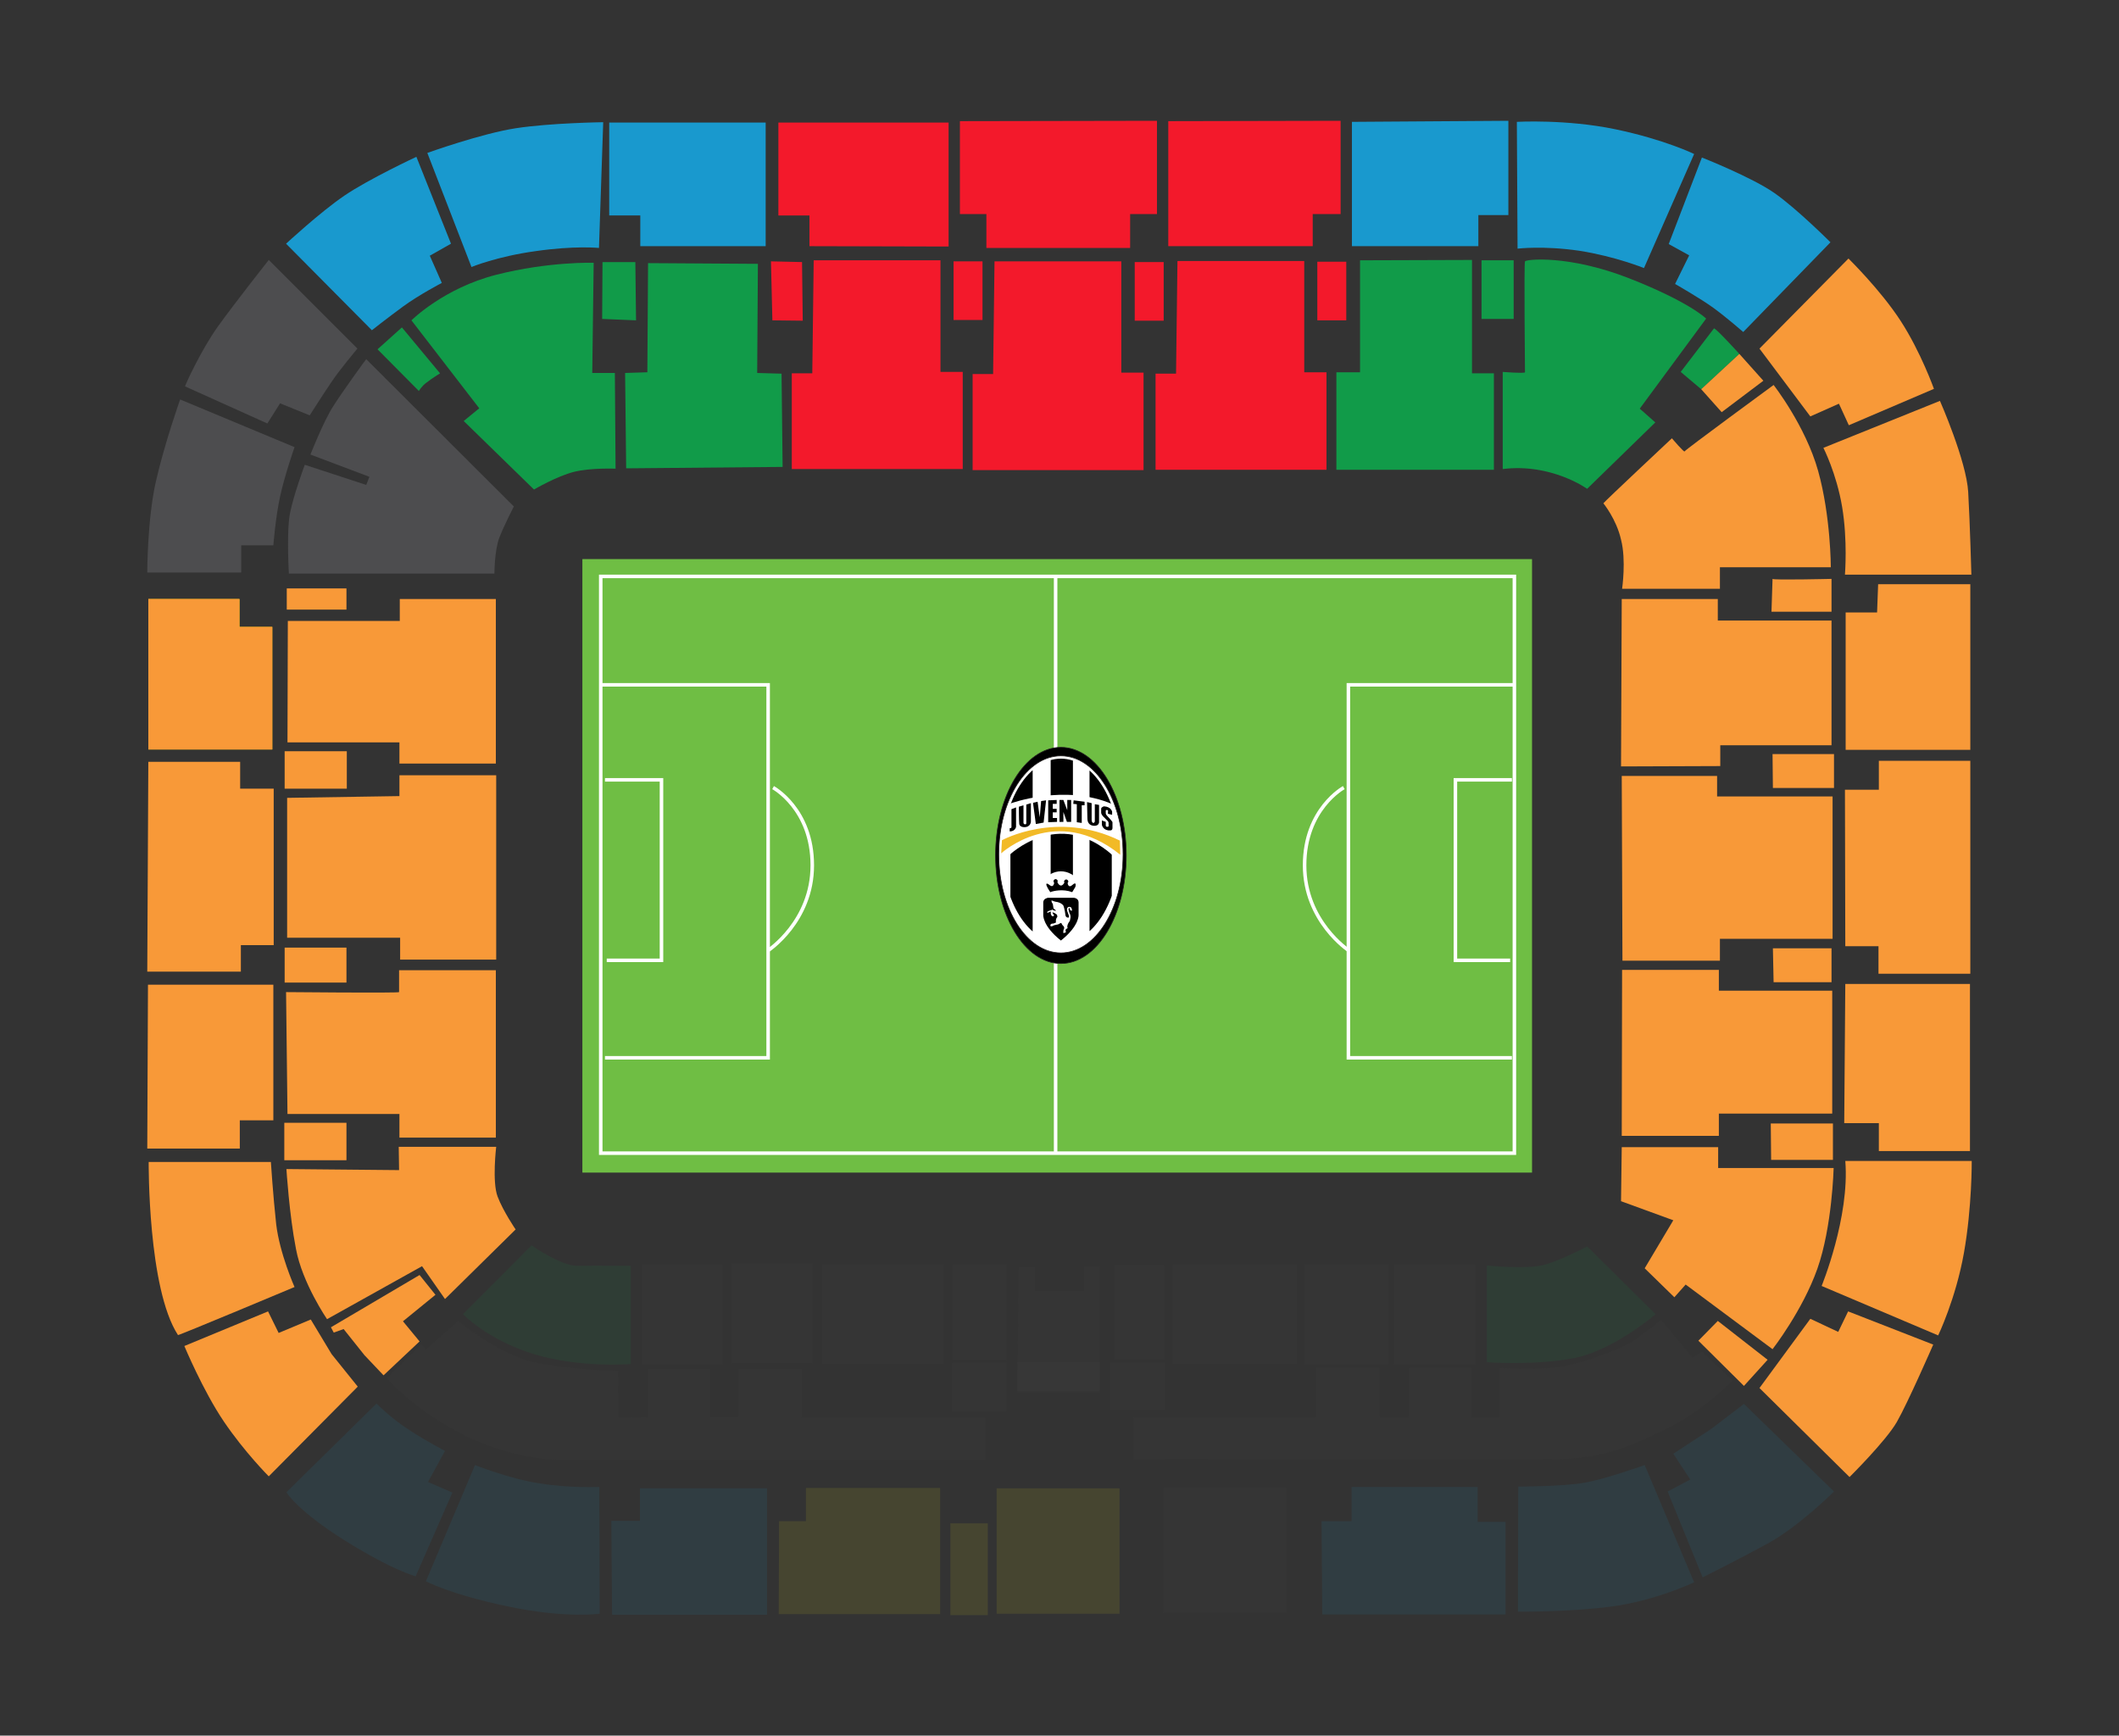 <?xml version="1.0" encoding="utf-8"?>
<!-- Generator: Adobe Illustrator 25.4.1, SVG Export Plug-In . SVG Version: 6.00 Build 0)  -->
<svg version="1.1" id="Capa_1" xmlns="http://www.w3.org/2000/svg" xmlns:xlink="http://www.w3.org/1999/xlink" x="0px" y="0px"
	 viewBox="0 0 600 491.4" style="enable-background:new 0 0 600 491.4;" xml:space="preserve">
<rect x="0" y="0" width="600" height="491.4" fill="#333333" stroke="none"/>
<style type="text/css">
	.st0{display:none;}
	.st1{fill:#119B49;}
	.st2{fill:#F3192B;}
	.st3{fill:#1999CE;}
	.st4{fill:#F89938;}
	.st5{opacity:0.1;fill:#1999CE;enable-background:new    ;}
	.st6{opacity:0.1;fill:#119B49;enable-background:new    ;}
	.st7{opacity:0.1;fill:#4D4D4F;enable-background:new    ;}
	.st8{opacity:0.1;fill:#F3EC19;enable-background:new    ;}
	.st9{fill:#FFDA03;}
	.st10{fill:#4D4D4F;}
	.st11{fill:#6FBE44;}
	.st12{fill:none;stroke:#FFFFFF;}
	.st13{fill-rule:evenodd;clip-rule:evenodd;stroke:#231F20;stroke-width:0.2;}
	.st14{fill-rule:evenodd;clip-rule:evenodd;fill:#FFFFFF;stroke:#231F20;stroke-width:0.2;}
	.st15{clip-path:url(#SVGID_00000119103814503189818040000003809079631298748563_);}
	.st16{fill-rule:evenodd;clip-rule:evenodd;}
	.st17{fill-rule:evenodd;clip-rule:evenodd;fill:#FFFFFF;}
	.st18{fill-rule:evenodd;clip-rule:evenodd;fill:#F2BA27;}
	.st19{display:inline;fill:#231F20;}
	.st20{display:inline;fill:#FDBD10;}
	.st21{display:inline;fill:#FFFFFF;}
</style>
<g id="Layer_1" class="st0">
</g>
<g id="Layer_2">
	<path class="st1" d="M106.9,98.9l6.9-6.2l10.8,13c0,0-2.4,1.5-3.8,2.6c-1.4,1-2.2,2.4-2.2,2.4L106.9,98.9z"/>
	<path class="st1" d="M116.5,90.7c0,0,9.1-9.1,24-12.9s27.6-3.4,27.6-3.4l-0.4,31.2h6.4l0.2,27.1c0,0-7-0.3-11.8,0.9
		c-4.8,1.2-11.3,5-11.3,5l-19.9-19.4l4.4-3.6L116.5,90.7z"/>
	<polygon class="st1" points="170.6,74.2 179.9,74.2 180.1,90.7 170.5,90.3 	"/>
	<polygon class="st1" points="183.5,74.5 183.3,105.4 177,105.6 177.3,132.6 221.6,132.2 221.3,105.8 214.4,105.6 214.6,74.7 	"/>
	<polygon class="st2" points="218.3,74 218.7,90.7 227.3,90.8 227.1,74.2 	"/>
	<polygon class="st2" points="230.4,73.7 266.3,73.7 266.3,105.3 272.6,105.3 272.6,132.8 224.2,132.8 224.2,105.7 230,105.7 	"/>
	<rect x="270" y="74" class="st2" width="8.2" height="16.6"/>
	<polygon class="st2" points="281.6,74 317.5,74 317.5,105.5 323.8,105.5 323.8,133.1 275.4,133.1 275.4,105.9 281.2,105.9 	"/>
	<rect x="321.3" y="74.2" class="st2" width="8.2" height="16.6"/>
	<polygon class="st2" points="333.4,73.9 369.3,73.9 369.3,105.4 375.6,105.4 375.6,133 327.2,133 327.2,105.8 333,105.8 	"/>
	<rect x="373" y="74.1" class="st2" width="8.2" height="16.6"/>
	<polygon class="st1" points="385.1,73.7 385.1,105.4 378.4,105.4 378.4,133 423,133 423,105.7 416.8,105.7 416.8,73.6 	"/>
	<rect x="419.5" y="73.7" class="st1" width="9.1" height="16.6"/>
	<path class="st1" d="M425.5,132.8v-27.5c0,0,6.3,0.5,6.3,0.1s-0.3-30.8,0-31.4s12.4-1.9,29.5,4.8c17.1,6.7,21.8,11.4,21.8,11.4
		l-18.8,25.5l4.4,3.9l-19.3,18.8C449.4,138.4,439.3,131.1,425.5,132.8z"/>
	<path class="st3" d="M481.9,44.6l-9.4,24.5l5.8,3.2l-4,8.1c0,0,7.2,4.1,10.9,6.8c3.7,2.7,8.4,6.8,8.4,6.8l24.7-25.4
		c0,0-9.4-9.4-15.8-13.9S481.9,44.6,481.9,44.6z"/>
	<path class="st3" d="M81,69c0,0,9.6-8.9,16.5-13.6c6.9-4.7,20.4-11,20.4-11l9.8,24.6l-6,3.4l3.4,7.7c0,0-6.5,3.4-11,6.7
		c-4.5,3.3-8.8,6.7-8.8,6.7L81,69z"/>
	<path class="st3" d="M121,43.3c0,0,15.3-5.5,25.1-7c9.8-1.5,24.7-1.7,24.7-1.7l-1.2,35.6c0,0-6.9-0.7-17.9,0.9
		c-11,1.5-18.2,4.5-18.2,4.5L121,43.3z"/>
	<polygon class="st3" points="172.5,34.7 172.5,61 181.3,61 181.3,69.7 216.8,69.7 216.8,34.7 	"/>
	<polygon class="st2" points="220.4,34.7 220.4,61 229.2,61 229.2,69.7 268.6,69.8 268.6,34.7 	"/>
	<polygon class="st2" points="271.8,34.3 271.8,60.6 279.3,60.6 279.3,70.2 320,70.2 320,60.6 327.6,60.6 327.6,34.2 	"/>
	<polygon class="st2" points="330.8,34.3 330.8,69.7 371.7,69.7 371.7,60.6 379.6,60.6 379.6,34.2 	"/>
	<polygon class="st3" points="382.8,34.5 382.8,69.7 418.6,69.7 418.6,60.9 427.1,60.9 427.1,34.2 	"/>
	<path class="st3" d="M429.5,34.5c0,0,14-0.8,27.9,2.1c13.9,2.9,22.3,7,22.3,7l-14.2,32.3c0,0-8.1-3.3-18.3-4.9
		c-10.2-1.5-17.5-0.6-17.5-0.6L429.5,34.5z"/>
	<path class="st1" d="M485.3,93c0.3-0.4,7.2,7.2,7.2,7.2l-10.8,10l-5.8-4.9L485.3,93z"/>
	<path class="st4" d="M498.2,98.7l14.4,19.2l8.1-3.6l2.8,6.1l24.1-10.3c0,0-3.7-10.4-9.4-19.2s-14.8-17.7-14.8-17.7L498.2,98.7z"/>
	<polygon class="st4" points="487.5,116.7 481.7,110.2 492.5,100.2 499.3,107.8 	"/>
	<path class="st4" d="M454,142.5c0.3-0.5,19.4-18.4,19.4-18.4s3.5,4.1,3.6,3.7c0.1-0.4,25.2-18.8,25.2-18.8s9,11.5,12.6,24.3
		c3.6,12.9,3.6,27.3,3.6,27.3H487v6.1h-27.7c0,0,1.2-8.1-0.3-13.9C457.7,147,454,142.5,454,142.5z"/>
	<path class="st4" d="M516.3,126.8l33-13.3c0,0,7.5,17,8,25.8c0.5,8.8,0.9,23.4,0.9,23.4h-35.8c0,0,0.8-9.7-0.8-19.2
		C520,134,516.3,126.8,516.3,126.8z"/>
	<polygon class="st4" points="531.8,165.4 557.9,165.4 557.9,212.3 522.6,212.3 522.6,173.4 531.5,173.4 	"/>
	<path class="st4" d="M501.9,163.9c0,0.4,16.7,0,16.7,0v9.3h-17L501.9,163.9z"/>
	<polygon class="st4" points="459.2,169.6 486.4,169.6 486.4,175.7 518.6,175.7 518.6,211 487.1,211 487.1,216.9 459,217 	"/>
	<polygon class="st4" points="501.9,213.5 519.3,213.5 519.3,223.1 502,223.1 	"/>
	<polygon class="st4" points="522.4,223.6 532,223.6 532,215.4 557.9,215.4 557.9,275.7 531.9,275.7 531.9,267.9 522.5,267.9 	"/>
	<polygon class="st4" points="459.2,219.7 486.2,219.7 486.2,225.5 518.9,225.5 518.9,265.8 487,265.8 487,272 459.4,272 	"/>
	<polygon class="st4" points="502,268.5 518.6,268.5 518.6,278.1 502.2,278.1 	"/>
	<polygon class="st4" points="459.3,274.6 486.7,274.6 486.7,280.5 518.8,280.5 518.8,315.3 486.7,315.3 486.7,321.6 459.2,321.6 	
		"/>
	<polygon class="st4" points="522.5,278.6 557.8,278.6 557.8,325.9 532,325.9 532,318 522.2,318 	"/>
	<polygon class="st4" points="501.4,318.1 519,318.1 519,328.4 501.5,328.4 	"/>
	<path class="st4" d="M459.2,324.8h27.3v5.9h32.7c0,0-0.4,16.6-4.6,28.5c-4.2,11.9-12.7,22.8-12.7,22.8l-24.6-18.3l-3.2,3.6
		l-8.4-8.2l8.1-13.6l-14.8-5.4L459.2,324.8z"/>
	<path class="st4" d="M522.5,328.7h35.8c0,0,0.1,13-2.2,26s-7.3,23.4-7.3,23.4l-33-14C515.8,364.1,523.8,344.6,522.5,328.7z"/>
	<path class="st4" d="M523.3,371.3l-2.8,5.8l-7.9-3.7L498.2,393l25.5,25.2c0,0,10.3-10.2,13.4-15.6s10.3-21.9,10.3-21.9L523.3,371.3
		z"/>
	<polygon class="st4" points="486.4,374 500.5,385 493.8,392.4 480.9,379.6 	"/>
	<path class="st5" d="M473.8,411.6l10.7-7l9.3-7.1l25.5,24.8c0,0-9.9,9.9-18.9,14.8s-18.3,9.5-18.3,9.5l-9.9-24.3l6.4-3.4
		L473.8,411.6z"/>
	<path class="st6" d="M150.5,352.6c0,0,8.4,5.9,13,5.8s15.1,0,15.1,0v27.8c0,0-14.3,1.2-27.4-2.8c-13.1-4-20.1-11.3-20.1-11.3
		L150.5,352.6z"/>
	<rect x="181.7" y="358" class="st7" width="22.9" height="28.3"/>
	<rect x="207.2" y="357.7" class="st7" width="22.9" height="28.3"/>
	<rect x="232.8" y="357.9" class="st7" width="34.4" height="28.3"/>
	<rect x="269.8" y="357.9" class="st7" width="15.2" height="27.2"/>
	<rect x="269.6" y="385.8" class="st7" width="15.4" height="13.8"/>
	<rect x="288" y="385.6" class="st7" width="23.3" height="8.2"/>
	<rect x="314.3" y="385.7" class="st7" width="15.6" height="13.6"/>
	<rect x="315.5" y="358.3" class="st7" width="14.2" height="26.7"/>
	<path class="st7" d="M288.4,358.8h4.6v6.8h14v-7h4.5c0,0,0,35.4,0,35.6s-23.4,0-23.4,0L288.4,358.8z"/>
	<rect x="332.1" y="357.9" class="st7" width="35.1" height="28.3"/>
	<rect x="369.4" y="357.9" class="st7" width="23.8" height="28.5"/>
	<rect x="394.7" y="357.9" class="st7" width="23" height="28.4"/>
	<path class="st7" d="M320.9,401.3h51.7v-14h18v13.9h8.4v-13.9h17.6v13.9h8.1v-13.9c0,0,11.3,0.8,18.2-0.5s16.8-5.4,18.9-6.7
		c2.1-1.3,8.6-6.4,8.6-6.4l8.9,10.8l2.6-1.8l8.7,8.2c0,0-8.6,8.8-19.2,13.9s-17.8,8.1-30.1,8.3c-12.2,0.2-120.4,0-120.4,0
		L320.9,401.3L320.9,401.3z"/>
	<path class="st6" d="M421,385.7v-27.4c0,0,11.3,1.2,16.3-0.2c5-1.4,12.1-5.2,12.1-5.2l19.4,19.2c0,0-11.9,10.2-23,12.4
		C434.8,386.7,421,385.7,421,385.7z"/>
	<path class="st5" d="M429.9,420.9c0,0,12.6,0,18.8-1.1c6.2-1.1,17-5,17-5l14,33.2c0,0-11.1,5.3-23.7,6.9s-26.2,1.4-26.2,1.4
		L429.9,420.9z"/>
	<polygon class="st5" points="374.2,430.7 382.7,430.7 382.7,421 418.4,421 418.4,430.9 426.3,430.9 426.3,457.1 374.4,457.1 	"/>
	<rect x="329.3" y="421.2" class="st7" width="34.8" height="35.5"/>
	<rect x="282.2" y="421.4" class="st8" width="34.8" height="35.5"/>
	<rect x="269.1" y="431.3" class="st8" width="10.6" height="26"/>
	<polygon class="st8" points="220.6,430.7 228.2,430.7 228.2,421.3 266.2,421.3 266.2,457 220.5,457 	"/>
	<polygon class="st5" points="173.1,430.6 181.2,430.6 181.2,421.4 217.2,421.4 217.2,457.2 173.3,457.2 	"/>
	<path class="st5" d="M134.5,414.8c0,0,9.7,3.9,18.3,5.2c8.7,1.4,16.9,1,16.9,1l0.1,35.9c0,0-9.7,1.4-26.2-2.1s-23-7.1-23-7.1
		L134.5,414.8z"/>
	<path class="st5" d="M106.6,397.4c0,0,4.4,4.4,9.3,7.5c4.9,3.2,10.1,5.9,10.1,5.9l-4.8,8.8l6.9,3l-10.4,23.7c0,0-6.4-1.6-20-10.1
		s-16.6-13.7-16.6-13.7L106.6,397.4z"/>
	<path class="st7" d="M129.7,374c0,0,11.5,9.3,20.7,11.5s24.6,2.7,24.6,2.7l0.1,13.1l8.4-0.1v-13.6h17.4v13.5h8.2v-13.5H227v13.8
		h51.9v12H158.4c0,0-12.9,0-27.3-7.2c-14.4-7.4-21.6-16-21.6-16l9.7-9.5l1.4,1.4L129.7,374z"/>
	<polygon class="st9" points="42,169.6 67.8,169.6 67.8,177.5 77.1,177.5 77.1,212.2 42,212.2 	"/>
	<rect x="81.2" y="166.6" class="st4" width="16.9" height="6"/>
	<polygon class="st4" points="81.5,175.8 113.2,175.8 113.2,169.6 140.4,169.6 140.4,216.2 113.1,216.2 113.1,210.2 81.4,210.2 	"/>
	<polygon class="st4" points="113.1,225.4 113.1,219.5 140.5,219.5 140.5,271.7 113.3,271.7 113.3,265.5 81.3,265.5 81.3,225.9 	"/>
	<rect x="80.6" y="212.7" class="st4" width="17.6" height="10.6"/>
	<rect x="80.6" y="268.3" class="st4" width="17.5" height="9.9"/>
	<rect x="80.5" y="317.9" class="st4" width="17.6" height="10.6"/>
	<path class="st4" d="M81,280.9c0,0,32,0.3,32,0c0-0.3,0-6.2,0-6.2h27.4v47.4h-27.3v-6.7H81.4L81,280.9z"/>
	<path class="st4" d="M112.9,324.7h27.6c0,0-1.2,9.9,0.4,14.1s5.1,9.3,5.1,9.3l-20,19.7l-6.5-9.3l-26.9,15c0,0-7-10.2-8.8-19.9
		c-1.9-9.7-2.7-22.6-2.7-22.6l31.9,0.3L112.9,324.7z"/>
	<polygon class="st4" points="93.7,375.8 94.5,377.3 97.3,376.3 103.2,383.7 108.6,389.4 118.8,379.8 114.1,374.1 123.3,366.6 
		118.8,361 	"/>
	<path class="st4" d="M88,373.6l5.9,9.8l7.4,9.2L76.1,418c0,0-6.8-6.8-12.7-15.5s-11.2-21.4-11.2-21.4l23.7-9.8l3,6.1L88,373.6z"/>
	<path class="st4" d="M50.4,378c0.1,0.2,33-13.6,33-13.6s-4.2-9.4-5.2-17.8c-0.9-8.3-1.5-17.6-1.5-17.6H42.1
		C42.1,329,41.8,364.8,50.4,378z"/>
	<polygon class="st4" points="41.9,278.8 77.4,278.8 77.4,317.2 67.9,317.2 67.9,325.2 41.7,325.2 	"/>
	<polygon class="st4" points="42,215.7 68,215.7 68,223.3 77.5,223.3 77.5,267.6 68.2,267.6 68.2,275.1 41.7,275.1 	"/>
	<polygon class="st4" points="42,169.6 67.8,169.6 67.8,177.5 77.1,177.5 77.1,212.2 42,212.2 	"/>
	<path class="st10" d="M103.7,101.7c-0.3,0.3-6.6,9-9.4,13.4c-2.8,4.4-6.4,13.6-6.4,13.6l16.7,6.3l-0.9,2.3l-17.4-5.7
		c0,0-3.2,8.6-4.2,13.8c-1,5.2-0.3,17-0.3,17H140c0,0,0-6.6,1.4-10.2c1.4-3.6,4.1-8.8,4.1-8.8L103.7,101.7z"/>
	<path class="st10" d="M52.4,109.4c-0.1-0.1,4.5-10.3,9.4-17.1s14.3-18.7,14.3-18.7l25.1,25.1c0,0-5.2,6.2-7.3,9.4
		c-2.2,3.2-6.2,9.5-6.2,9.5l-8.4-3.4l-3.6,5.7L52.4,109.4z"/>
	<path class="st10" d="M51,113.1l32.4,13.5c0,0-2.8,8-4.1,14c-1.3,6-1.9,13.8-1.9,13.8h-9.1v7.7H41.7c0,0,0-14.9,2.4-25.6
		C46.5,125.8,51,113.1,51,113.1z"/>
</g>
<g id="Layer_3">
	<rect x="164.9" y="158.3" class="st11" width="268.9" height="173.7"/>
	<g>
		<polyline class="st12" points="170.4,193.9 217.5,193.9 217.5,299.5 171.3,299.5 		"/>
		<polyline class="st12" points="171.3,220.8 187.3,220.8 187.3,271.9 171.8,271.9 		"/>
		<path class="st12" d="M218.9,223c0,0,11.1,6,11.1,22c0,15.9-12.5,24.1-12.5,24.1"/>
	</g>
	<line class="st12" x1="298.9" y1="163.2" x2="298.9" y2="326.4"/>
	<g>
		<polyline class="st12" points="429,193.9 381.8,193.9 381.8,299.5 428.1,299.5 		"/>
		<polyline class="st12" points="428.1,220.8 412.1,220.8 412.1,271.9 427.6,271.9 		"/>
		<path class="st12" d="M380.5,223c0,0-11.1,6-11.1,22c0,15.9,12.5,24.1,12.5,24.1"/>
	</g>
	<rect x="170.1" y="163.2" class="st12" width="258.7" height="163.3"/>
</g>
<g id="Layer_5">
	<ellipse class="st13" cx="300.4" cy="242.2" rx="18.5" ry="30.6"/>
	<ellipse class="st14" cx="300.4" cy="241.9" rx="17.6" ry="27.9"/>
	<g>
		<g>
			<defs>
				<ellipse id="SVGID_1_" cx="300.4" cy="240.9" rx="16.5" ry="26.1"/>
			</defs>
			<clipPath id="SVGID_00000146490660557430440320000002429123403729780631_">
				<use xlink:href="#SVGID_1_"  style="overflow:visible;"/>
			</clipPath>
			<g style="clip-path:url(#SVGID_00000146490660557430440320000002429123403729780631_);">
				<rect x="297.5" y="210.6" class="st16" width="6.3" height="62.7"/>
				<rect x="308.5" y="210.6" class="st16" width="6.3" height="62.7"/>
				<rect x="286.1" y="210.6" class="st16" width="6.3" height="62.7"/>
			</g>
		</g>
	</g>
	<path class="st17" d="M315,242.2v-14.5c-13.6-5.9-28.9-0.2-28.9-0.2l-0.4,14.7c0,0,13.9-13.8,29.4,0"/>
	<path class="st18" d="M283.7,237.9c0,0,15.6-8.6,33.4,0.1l0.1,4c-18.2-14.7-33.7-0.4-33.7-0.4L283.7,237.9z"/>
	<ellipse class="st17" cx="300.4" cy="255.1" rx="6.9" ry="8.4"/>
	<path class="st16" d="M303.6,250.6c-1,0.9-1.3-0.3-1.3-0.6c0.1-0.1,0.2-0.3,0.2-0.4c0-0.3-0.3-0.6-0.6-0.6c-0.3,0-0.6,0.3-0.6,0.6
		c0,0.1,0,0.2,0.1,0.3c-1,1.7-1.8,0.3-2-0.1c0-0.1,0.1-0.2,0.1-0.3c0-0.3-0.3-0.6-0.6-0.6s-0.6,0.3-0.6,0.6c0,0.2,0.1,0.3,0.2,0.5
		c-0.1,0.3-0.3,1.4-1.3,0.6c-1.2-1-1,0-0.7,0.5c0.2,0.5,0.9,1.5,0.9,1.5h0.1l0.1-0.1c0.7-0.2,3.3-0.9,6,0.1c0,0,0.6-1,0.9-1.5
		C304.6,250.6,304.8,249.5,303.6,250.6z"/>
	<ellipse class="st17" cx="300.4" cy="263.9" rx="6.1" ry="3.8"/>
	<path class="st16" d="M300.4,266.3c-5.3-4.2-5-7.3-5-7.3s0-2.4,0-3.5s1.3-1.3,1.3-1.3h3.1h1.2h3.1c0,0,1.3,0.1,1.3,1.3
		c0,1.1,0,3.5,0,3.5S305.7,262.1,300.4,266.3"/>
	<path class="st17" d="M303.4,257.1c-0.3-0.5-0.9-0.3-0.9-0.3c-0.6,0.3-0.3,1.2-0.3,1.2l0,0c0,0,0.1,0.2,0.4,1.1
		c0.3,0.8-0.2,0.7-0.2,0.7c-0.6,0-0.7-0.6-0.7-0.6c-0.2-1.8-0.6-2.8-0.6-2.8c-0.6-0.8-1.7-1-1.7-1c-0.9-0.1-1.4-0.4-1.4-0.4h-0.3
		c0.1,0.7,0.4,0.9,0.4,0.9l0.2,1.3l0.7,0.6l-0.2,0.1c-0.2-0.1-0.5-0.2-0.7-0.2h0.1c-0.2-0.2-0.3-0.2-0.3-0.2
		c-0.1,0.1-0.1,0.2-0.2,0.2c-0.7,0.1-1.2,0.5-1.2,0.5l0.1,0.3c0.4-0.3,1-0.4,1-0.4c-0.3,0.8,0.3,1.3,0.3,1.3h0.5V259
		c-0.4-0.3-0.4-0.7-0.4-0.7l0.6,0.2l0.7,0.5l0.1,0.6c-0.6,0.6-0.4,1.6-0.4,1.6c-0.8,0.4-1.1,0.3-1.1,0.3c-0.4,0.1-0.5,0.4-0.5,0.4
		l0.1,0.4l0.6-0.1c0.1-0.2,0.7-0.3,0.7-0.3l0.9-0.2c0.4-0.3,0.8-0.4,0.8-0.4c0.2,0.6,0.7,1,0.7,1c0.3,0.5,0,0.8,0,0.8
		c-0.2,0.5-0.1,1.1-0.1,1.1l0.7-0.2l-0.1-0.7c0.1-0.3,0.6-0.5,0.6-0.5l-0.1-0.4c0-0.6,0.4-1.2,0.4-1.2c0.5-0.6,0.4-0.9,0.4-0.9
		c0.3-0.8,0-1.4,0-1.4c-0.3-0.6-0.4-1.2-0.4-1.2c-0.2-0.5,0.3-0.7,0.3-0.7c-0.2,0.6,0.5,0.9,0.5,0.9
		C303.7,257.8,303.4,257.1,303.4,257.1z"/>
	<g>
		<path class="st16" d="M286.4,229.1l1.3-0.5v5.5c0,0-0.2,1.3-1.8,1.3v-0.9c0,0,0.5,0,0.5-0.3C286.4,233.8,286.4,229.1,286.4,229.1z
			"/>
		<path class="st16" d="M288.5,228.4l1.3-0.4v5c0,0,0,0.3,0.4,0.4c0.4,0,0.4-0.2,0.4-0.4s0-5.2,0-5.2l1.3-0.4v5.2c0,0,0,1.6-1.9,1.6
			c-0.6,0-1.4-0.3-1.4-1C288.5,232.5,288.5,228.4,288.5,228.4z"/>
		<polygon class="st16" points="292.5,227.3 293.8,227 294.4,231.4 294.8,226.8 296.2,226.6 295.5,232.9 293.3,233.3 		"/>
		<polygon class="st16" points="296.8,226.6 299.2,226.5 299.2,227.6 298.1,227.6 298.1,229 299.2,229 299.2,230 298.1,230 
			298.1,231.6 299.3,231.6 299.3,232.7 296.8,232.8 		"/>
		<polygon class="st16" points="300,226.5 301.1,226.5 302.2,229.4 302.2,226.5 303.3,226.5 303.3,232.7 302.1,232.7 301.1,229.9 
			301.1,232.7 300,232.7 		"/>
		<polygon class="st16" points="304,226.6 307.1,227 307.1,228 306.3,228 306.3,233 304.9,232.8 304.9,227.7 303.9,227.6 		"/>
		<path class="st16" d="M307.8,227.1l1.3,0.3v4.7c0,0,0,0.9,0.5,0.9c0,0,0.3,0,0.4-0.4c0-0.5,0-4.9,0-4.9l1.2,0.2v4.9
			c0,0,0,0.9-1.1,1c0,0-2.2,0.3-2.2-2.1L307.8,227.1z"/>
		<path class="st16" d="M313.7,230.4l1.2,0.3v-0.9c0,0-0.3-1.4-2.3-1.5c0,0-0.8,0.2-0.8,0.7v1.2c0,0,0.1,0.5,0.6,1
			c0.3,0.3,1.3,1.3,1.3,1.3s0.2,0.2,0.2,0.6c0,0.4,0,0.8,0,0.8s0,0.2-0.4,0.2s-0.4-0.3-0.4-0.4c0-0.1,0-1,0-1l-1.1-0.4v1.2
			c0,0,0.2,1.4,1.8,1.6h0.7c0,0,0.5,0,0.5-0.7v-1.6c0,0,0.1-0.1-1.5-1.8c0,0-0.4-0.4-0.4-0.7s0-0.8,0-0.8s0.1-0.3,0.6-0.1
			C313.8,229.4,313.7,230.4,313.7,230.4z"/>
	</g>
</g>
<g id="Layer_6" class="st0">
	<path class="st19" d="M281.6,253.4c0,16.1,7.7,29.3,17.2,29.3c9.5,0,17.2-13.1,17.2-29.3c0-16.1-7.7-29.3-17.2-29.3
		S281.6,237.2,281.6,253.4z"/>
	<path class="st20" d="M281.9,253.4c0-16,7.6-29,16.9-29c9.3,0,16.9,13,16.9,29s-7.6,29-16.9,29
		C289.5,282.3,281.9,269.3,281.9,253.4z"/>
	<path class="st19" d="M283.3,253.4c0,15.1,7,27.4,15.5,27.4s15.5-12.3,15.5-27.4s-7-27.4-15.5-27.4S283.3,238.3,283.3,253.4z"/>
	<path class="st20" d="M303.3,254.3c0.4-1.4,0.9-3.2,1-3.3c-0.1-0.1-0.6-0.4-0.8-0.5c-0.1,0.2-0.4,0.8-0.4,0.8l-1.3-0.1
		c0,0,0-1,0-1.2h-0.9c0,0.2,0,1,0,1h-1.5c0,0,0-0.9,0-1.2h-1c0,0.2,0,1.2,0,1.2h-1.5c0,0,0-0.8,0-1H296c0,0.2,0,1.2,0,1.2l-1.3,0.1
		c0,0-0.3-0.6-0.4-0.8c-0.2,0.1-0.7,0.4-0.8,0.5c0,0.1,0.6,2,1,3.3c1.3-0.4,2.8-0.7,4.5-0.7C300.5,253.6,302.1,253.9,303.3,254.3z"
		/>
	<path class="st21" d="M283.6,252.8c0,0.2,0,0.4,0,0.5c0,5.1,0.8,9.8,2.2,13.9v-15.6C285,252,284.3,252.4,283.6,252.8z"/>
	<path class="st21" d="M294.4,255.8L294.4,255.8l-1.5-5l1.2-0.8c0,0,0.4,0.8,0.5,0.9c0.1,0,0.7,0,0.9-0.1c0-0.2,0-1.2,0-1.2h0.5
		v-0.8c-1.7,0.1-3.3,0.4-4.9,0.8v27.1c1.5,1.5,3.1,2.6,4.9,3.2v-8.2c-0.3-0.2-0.7-0.3-1-0.4c-0.3-0.1-0.7-0.3-1-0.5h-0.1l0.2-1
		c0.4-1.7,0.6-3,0.6-4.9c0-1.8-0.5-4.5-0.5-4.5v-0.1h0.1c0,0,0.9-0.4,1.7-0.8v-2.7C295.1,256.5,294.5,256.2,294.4,255.8z"/>
	<path class="st21" d="M301.5,248.9v0.8h0.5c0,0,0,1,0,1.2c0.2,0,0.7,0,0.9,0.1c0.1-0.1,0.5-0.9,0.5-0.9l1.2,0.8l-1.5,5l0,0
		c0,0.4-0.7,0.7-1.7,0.9v2.7c0.8,0.4,1.7,0.8,1.7,0.8h0.1v0.1c0,0-0.5,2.8-0.5,4.5c0,2,0.3,3.2,0.6,4.9l0.2,1l-0.1,0.1
		c-0.4,0.2-0.7,0.3-1,0.5c-0.3,0.1-0.6,0.3-1,0.4v8.2c1.7-0.6,3.4-1.7,4.9-3.2v-27.1C304.8,249.3,303.2,249,301.5,248.9z"/>
	<path class="st21" d="M314,253.4c0-0.2,0-0.4,0-0.5c-0.7-0.4-1.4-0.8-2.2-1.1v15.6C313.2,263.2,314,258.4,314,253.4z"/>
	<path class="st21" d="M314,252.1c-0.1-4.4-0.8-8.6-2-12.2c-3.9,1.9-8.4,2.9-13.2,2.9c-4.8,0-9.3-1.1-13.2-2.9
		c-1.2,3.6-1.9,7.8-2,12.2c4.3-2.5,9.5-4,15.2-4C304.5,248.2,309.7,249.6,314,252.1z"/>
	<path class="st21" d="M301.5,226.7v15.5c1.7-0.1,3.3-0.4,4.9-0.8v-11.5C304.9,228.4,303.3,227.3,301.5,226.7z"/>
	<path class="st21" d="M291.2,229.9v11.5c1.6,0.4,3.2,0.7,4.9,0.8v-15.5C294.3,227.3,292.7,228.4,291.2,229.9z"/>
	<path class="st19" d="M302.4,252.5c0-0.3,0.2-0.5,0.5-0.5s0.5,0.2,0.5,0.5s-0.2,0.5-0.5,0.5C302.6,252.9,302.4,252.7,302.4,252.5"
		/>
	<path class="st19" d="M300.6,252.1c0-0.3,0.2-0.5,0.5-0.5s0.5,0.2,0.5,0.5s-0.2,0.5-0.5,0.5C300.9,252.6,300.6,252.4,300.6,252.1"
		/>
	<path class="st19" d="M298.3,252c0-0.3,0.2-0.5,0.5-0.5s0.5,0.2,0.5,0.5s-0.2,0.5-0.5,0.5C298.5,252.5,298.3,252.3,298.3,252"/>
	<path class="st19" d="M294.2,252.5c0-0.3,0.2-0.5,0.5-0.5s0.5,0.2,0.5,0.5s-0.2,0.5-0.5,0.5C294.4,252.9,294.2,252.7,294.2,252.5"
		/>
	<path class="st19" d="M296,252.1c0-0.3,0.2-0.5,0.5-0.5c0.3,0,0.5,0.2,0.5,0.5s-0.2,0.5-0.5,0.5C296.2,252.6,296,252.4,296,252.1"
		/>
	<path class="st20" d="M298.8,257.7c0.1,0.1,0.7,0.6,0.7,0.6c0.4,0.3,0.8,0.7,1.4,1c0.7,0.4,1.8,0.9,2.1,1.1
		c-0.1,0.5-0.5,2.9-0.5,4.5c0,0,0,0,0,0.1c0,2,0.3,3.2,0.6,5c0,0,0.1,0.6,0.2,0.8c-0.3,0.2-0.6,0.3-0.9,0.4
		c-0.5,0.2-1.1,0.5-1.7,0.9c-0.7,0.4-1.6,1.2-1.9,1.5c-0.3-0.3-1.2-1-1.9-1.5c-0.6-0.4-1.2-0.6-1.7-0.9c-0.3-0.1-0.6-0.3-0.9-0.4
		c0-0.2,0.2-0.8,0.2-0.8c0.4-1.7,0.6-3,0.6-5l0,0c0-1.6-0.4-3.9-0.5-4.5c0.3-0.2,1.4-0.6,2.1-1.1c0.6-0.4,1-0.7,1.4-1
		C298.1,258.3,298.7,257.8,298.8,257.7L298.8,257.7z"/>
	<path class="st19" d="M286.6,241.8v5.6c0,0.2,0,0.4,0,0.5s0,0.3-0.1,0.4c0,0.1-0.1,0.2-0.2,0.3c-0.1,0.1-0.2,0.1-0.3,0.2
		c-0.1,0-0.1,0-0.2,0c-0.1,0-0.1-0.1-0.1-0.2c0-0.1-0.1-0.2-0.1-0.4s0-0.4,0-0.6V247h-0.2h-0.1h-0.1h-0.1v0.9c0,0.2,0,0.4,0,0.7
		s0.1,0.5,0.2,0.7c0.1,0.2,0.2,0.4,0.3,0.5s0.3,0.1,0.5,0c0.1-0.1,0.3-0.1,0.4-0.3c0.1-0.1,0.2-0.3,0.3-0.5c0.1-0.2,0.2-0.5,0.2-0.8
		c0.1-0.3,0.1-0.7,0.1-1.1v-5.3l-0.2-0.1h-0.1h-0.1L286.6,241.8L286.6,241.8z"/>
	<path class="st19" d="M288.2,242.3v4.4c0,0.3,0,0.6,0.1,0.9c0.1,0.3,0.1,0.5,0.2,0.7c0.1,0.2,0.3,0.3,0.4,0.4
		c0.2,0.1,0.4,0.1,0.7,0c0.2-0.1,0.5-0.2,0.6-0.3c0.2-0.1,0.3-0.3,0.5-0.5c0.1-0.2,0.2-0.4,0.3-0.7c0.1-0.3,0.1-0.5,0.1-0.7v-3.3
		h-0.2h-0.1h-0.1h-0.2v3.4c0,0.3,0,0.5-0.1,0.7c0,0.2-0.1,0.3-0.2,0.5c-0.1,0.1-0.2,0.2-0.3,0.3c-0.1,0.1-0.2,0.1-0.3,0.1
		s-0.2,0-0.3,0c-0.1,0-0.2-0.1-0.3-0.2c-0.1-0.1-0.2-0.3-0.2-0.5s-0.1-0.5-0.1-0.8v-4h-0.2h-0.1h-0.1L288.2,242.3L288.2,242.3z"/>
	<path class="st19" d="M291.8,243.3l0.3,1.2l0.3,1.1l0.3,1.1l0.3,1.1h0.2h0.1h0.1h0.2l0.3-1.1l0.3-1l0.3-0.9l0.3-0.9h-0.2h-0.1h-0.1
		h-0.2l-0.3,0.8l-0.3,0.8l-0.3,0.9c0,0-0.2,0.6-0.2,0.8c-0.1-0.2-0.2-0.7-0.2-0.7l-0.3-0.9l-0.3-0.9l-0.3-1h-0.2h-0.1L291.8,243.3
		L291.8,243.3z"/>
	<path class="st19" d="M295.7,243.9v3.5l0.7-0.1h0.7h0.6v-0.5l-1,0.1c0,0-0.4,0-0.5,0c0-0.1,0-1,0-1c0.1,0,0.9,0,0.9,0h0.3v-0.5
		h-0.3h-0.5h-0.4c0-0.1,0-0.9,0-1c0.1,0,0.5,0,0.5,0h0.5h0.4v-0.5h-0.7h-0.7H295.7L295.7,243.9z"/>
	<path class="st19" d="M301.1,243.9H301h-0.1h-0.1h-0.2c0,0,0,2.3,0,2.6c-0.1-0.2-0.4-0.6-0.4-0.6l-0.4-0.7l-0.4-0.6l-0.5-0.6h-0.6
		v3.3h0.6c0,0,0-2.2,0-2.5c0.1,0.1,0.4,0.5,0.4,0.5l0.4,0.6l0.4,0.7l0.5,0.7h0.2h0.1h0.1h0.2L301.1,243.9L301.1,243.9z"/>
	<path class="st19" d="M304.7,243.4l-0.7,0.1l-0.7,0.1l-0.7,0.1c-0.2,0-0.5,0.1-0.7,0.1l0,0v0.5h0.3h0.2h0.1h0.2h0.1l0,0h0.2l0,0
		c0,0.1,0,3.4,0,3.4h0.3h0.1h0.1h0.1c0,0,0-3.4,0-3.5c0.1,0,0.3,0,0.3,0h0.3h0.1h0.2l0.3-0.1L304.7,243.4L304.7,243.4z"/>
	<path class="st19" d="M308.3,242.5h-0.1l-0.2,0.1h-0.1v3.7c0,0.3,0,0.5-0.1,0.7c0,0.2-0.1,0.3-0.2,0.4c-0.1,0.1-0.2,0.2-0.3,0.2
		c-0.1,0-0.2,0-0.3,0c-0.1,0-0.2-0.1-0.3-0.1c-0.1-0.1-0.2-0.2-0.3-0.3c-0.1-0.1-0.2-0.3-0.2-0.4c-0.1-0.2-0.1-0.4-0.1-0.6v-3.1
		h-0.2h-0.1h-0.1h-0.1v3.1c0,0.2,0,0.5,0.1,0.7s0.1,0.4,0.3,0.6c0.1,0.2,0.3,0.3,0.4,0.5c0.2,0.2,0.4,0.3,0.6,0.3
		c0.2,0.1,0.5,0.1,0.7,0s0.3-0.2,0.5-0.4c0.1-0.2,0.2-0.4,0.3-0.7c0.1-0.3,0.1-0.6,0.1-0.9L308.3,242.5L308.3,242.5z"/>
	<path class="st19" d="M310.6,241.6c-0.2,0.1-0.4,0.2-0.6,0.4s-0.3,0.4-0.4,0.6c-0.1,0.2-0.2,0.5-0.2,0.7c0,0.3-0.1,0.5-0.1,0.8
		s0,0.5,0.1,0.7s0.1,0.3,0.2,0.5c0.1,0.1,0.2,0.2,0.3,0.3c0.1,0.1,0.2,0.1,0.2,0.1l0.2,0.1l0.1,0.1h0.1l0.2,0.1l0.1,0.1h0.1
		c0.1,0.1,0.3,0.2,0.4,0.2c0.1,0.1,0.2,0.2,0.2,0.3c0.1,0.1,0.1,0.2,0.1,0.4s0,0.4,0,0.6c0,0.3,0,0.5-0.1,0.7c0,0.1-0.1,0.3-0.2,0.3
		c-0.1,0.1-0.2,0.1-0.3,0.1c-0.1,0-0.2,0-0.3,0c-0.1,0-0.2-0.1-0.3-0.2c-0.1-0.1-0.2-0.2-0.3-0.3c-0.1-0.2-0.2-0.3-0.2-0.5
		c-0.1-0.2-0.1-0.5-0.1-0.8l0,0h-0.2h-0.1h-0.1h-0.2v0.5c0,0.1,0,0.3,0.1,0.5c0,0.2,0.1,0.3,0.1,0.4c0.1,0.2,0.1,0.3,0.2,0.5
		l0.1,0.2c0.1,0.1,0.1,0.2,0.2,0.3s0.2,0.2,0.3,0.3c0.1,0.1,0.3,0.2,0.4,0.2c0.2,0.1,0.3,0.1,0.5,0.1s0.3-0.1,0.5-0.3
		c0.2-0.1,0.3-0.4,0.4-0.7s0.1-0.7,0.1-1.2c0-0.3,0-0.6-0.1-0.9c0-0.3-0.1-0.5-0.2-0.7s-0.2-0.3-0.3-0.5c-0.1-0.1-0.2-0.2-0.3-0.3
		l-0.1-0.1l-0.1-0.1l-0.1-0.1l-0.1-0.1l-0.1-0.1l-0.1-0.1l-0.3-0.1l-0.2-0.1l-0.1-0.1c0-0.1-0.1-0.1-0.1-0.2c0-0.1,0-0.2,0-0.4
		s0-0.5,0.1-0.7c0-0.2,0.1-0.3,0.2-0.4c0.1-0.1,0.2-0.2,0.3-0.2l0.2-0.1l0,0c0.1,0,0.2,0,0.3,0c0.1,0,0.2,0.1,0.3,0.2
		c0.1,0.1,0.2,0.2,0.2,0.4c0.1,0.2,0.1,0.5,0.1,0.8v0.1h0.2h0.1h0.1h0.2v-0.1c0-0.2,0-0.5-0.1-0.8c0-0.2-0.1-0.6-0.2-0.8
		c-0.1-0.3-0.3-0.5-0.4-0.6C311.1,241.5,310.9,241.5,310.6,241.6z"/>
	<path class="st20" d="M294.3,254.6c0.1,0.3,0.2,0.6,0.2,0.8c0.6-0.5,2.4-0.8,4.2-0.8s3.6,0.3,4.2,0.8c0.1-0.2,0.1-0.5,0.2-0.8
		c-1.2-0.4-2.8-0.7-4.5-0.7C297.1,253.9,295.6,254.2,294.3,254.6z"/>
	<path class="st19" d="M296.8,260.4c0,0,0.4,0.4,0.5,0.4c0.1,0.1,0.3,0.1,0.4,0.2c0.7,0.2,1.8,0.6,2.1,1.1c0.4,0.6,0.5,2.4,0.6,3.4
		c0,0.3,0.1,0.8,0.3,0.9c0.2,0.2,0.5,0,0.4-0.3c-0.1-0.8-0.7-2.2,0.1-2.5c0.2-0.1,0.5,0,0.6,0.1c0.3,0.2,0.3,0.6,0.2,1
		c0,0.2,0,0.3,0.1,0.4c0,0-0.1,0,0,0c-0.2-0.1-0.5-0.3-0.5-0.5c-0.1-0.2,0.1-0.4,0-0.6h-0.1c-0.3,0.1,0,0.9,0.1,1.1
		c0.2,0.7,0.4,1.7,0,2.3c-0.1,0.1-0.2,0.1-0.3,0.2c-0.1,0.1-0.1,0.4-0.2,0.5c-0.2,0.2-0.5,0.4-0.6,0.7c-0.1,0.4,0.2,0.4,0.1,0.6
		c0,0.1-1,0.4-0.9,1c0,0.1,0.1,0.1,0.1,0.2c0.1,0.2-0.4,0.5-0.6,0.3c-0.3-0.1-0.1-0.9,0-1.1c0.1-0.1,0.2-0.1,0.3-0.2
		c0-0.2,0.1-0.5,0-0.7c0-0.2-0.3-0.3-0.3-0.5c-0.1-0.2-0.3-0.8-0.6-0.7c-0.3,0.1-0.4,0.3-0.9,0.3c-0.1,0-0.3,0-0.5-0.1
		c-0.1,0-0.3-0.2-0.5-0.1c-0.3,0.1,0,0.6-0.5,0.5c-0.1,0-0.3-0.1-0.3-0.2c-0.1-0.1,0-0.3,0-0.4c0.1-0.5,0.9-0.3,1.4-0.4
		c0.4-0.1,0.1-0.5,0.3-0.9c0.1-0.2,0.2-0.4,0.4-0.6c0.1-0.1,0.3-0.3,0.2-0.5l0,0c-0.2-0.2-0.4-0.4-0.6-0.7c-0.1-0.1-0.3-0.2-0.5-0.3
		c-0.1-0.1-0.1-0.1-0.2-0.1c-0.1,0.3,0.1,0.4,0.1,0.6c0,0.1,0,0.2,0,0.3s-0.1,0.1-0.1,0.2c-0.2,0.1-0.3,0-0.4-0.1
		c-0.4-0.5,0.1-0.9-0.1-1.4c-0.2-0.4-0.4,0.3-0.7,0.3c-0.5,0.1-0.3-0.4-0.2-0.6c0-0.1,0.1-0.3,0.2-0.3c0.2-0.1,0.1,0.1,0.6,0
		c0.1,0,0.3-0.6,0.6-0.1c0.2,0.2,0.3,0.5,0.6,0.1c0,0,0.1-0.2,0.1-0.3h-0.1c-0.2,0.1-0.4,0.1-0.5,0c-0.4-0.4,0.2-0.9,0.1-1.4
		c0-0.1-0.1-0.2-0.2-0.3c-0.1-0.2-0.3-0.8-0.3-0.8s0.3,0.3,0.5,0.2C297.1,260.9,296.8,260.4,296.8,260.4"/>
	<path class="st19" d="M290.8,210.7c0,0-1.3,4-1.4,4.2c-0.2,0-4.8,0-4.8,0s3.7,2.7,3.9,2.8c-0.1,0.2-1.5,4.6-1.5,4.6
		s3.7-2.7,3.9-2.8c0.2,0.1,3.9,2.8,3.9,2.8s-1.4-4.4-1.5-4.6c0.2-0.1,3.9-2.8,3.9-2.8s-4.6,0-4.8,0c-0.1-0.2-1.5-4.6-1.5-4.6
		L290.8,210.7z"/>
	<path class="st19" d="M306.5,210.7c0,0-1.3,4-1.4,4.2c-0.2,0-4.8,0-4.8,0s3.7,2.7,3.9,2.8c-0.1,0.2-1.5,4.6-1.5,4.6
		s3.7-2.7,3.9-2.8c0.2,0.1,3.9,2.8,3.9,2.8s-1.4-4.4-1.5-4.6c0.2-0.1,3.9-2.8,3.9-2.8s-4.6,0-4.8,0c-0.1-0.2-1.5-4.6-1.5-4.6
		L306.5,210.7z"/>
	<path class="st20" d="M289.6,215.1h0.1c0,0,1.1-3.2,1.3-3.9c0.2,0.7,1.3,3.9,1.3,3.9s3.4,0,4.1,0c-0.6,0.4-3.4,2.4-3.4,2.4
		s1.1,3.2,1.3,3.9c-0.6-0.4-3.3-2.4-3.3-2.4s-2.8,2-3.3,2.4c0.2-0.7,1.3-3.9,1.3-3.9s-2.8-2-3.3-2.4
		C286.3,215.1,289.6,215.1,289.6,215.1z"/>
	<path class="st20" d="M305.2,215.1h0.1c0,0,1.1-3.3,1.3-3.9c0.2,0.7,1.3,3.9,1.3,3.9s3.4,0,4.1,0c-0.6,0.4-3.4,2.4-3.4,2.4
		s1.1,3.2,1.3,3.9c-0.6-0.4-3.3-2.4-3.3-2.4s-2.8,2-3.4,2.4c0.2-0.7,1.3-3.9,1.3-3.9s-2.8-2-3.3-2.4
		C301.9,215.1,305.2,215.1,305.2,215.1z"/>
</g>
</svg>
